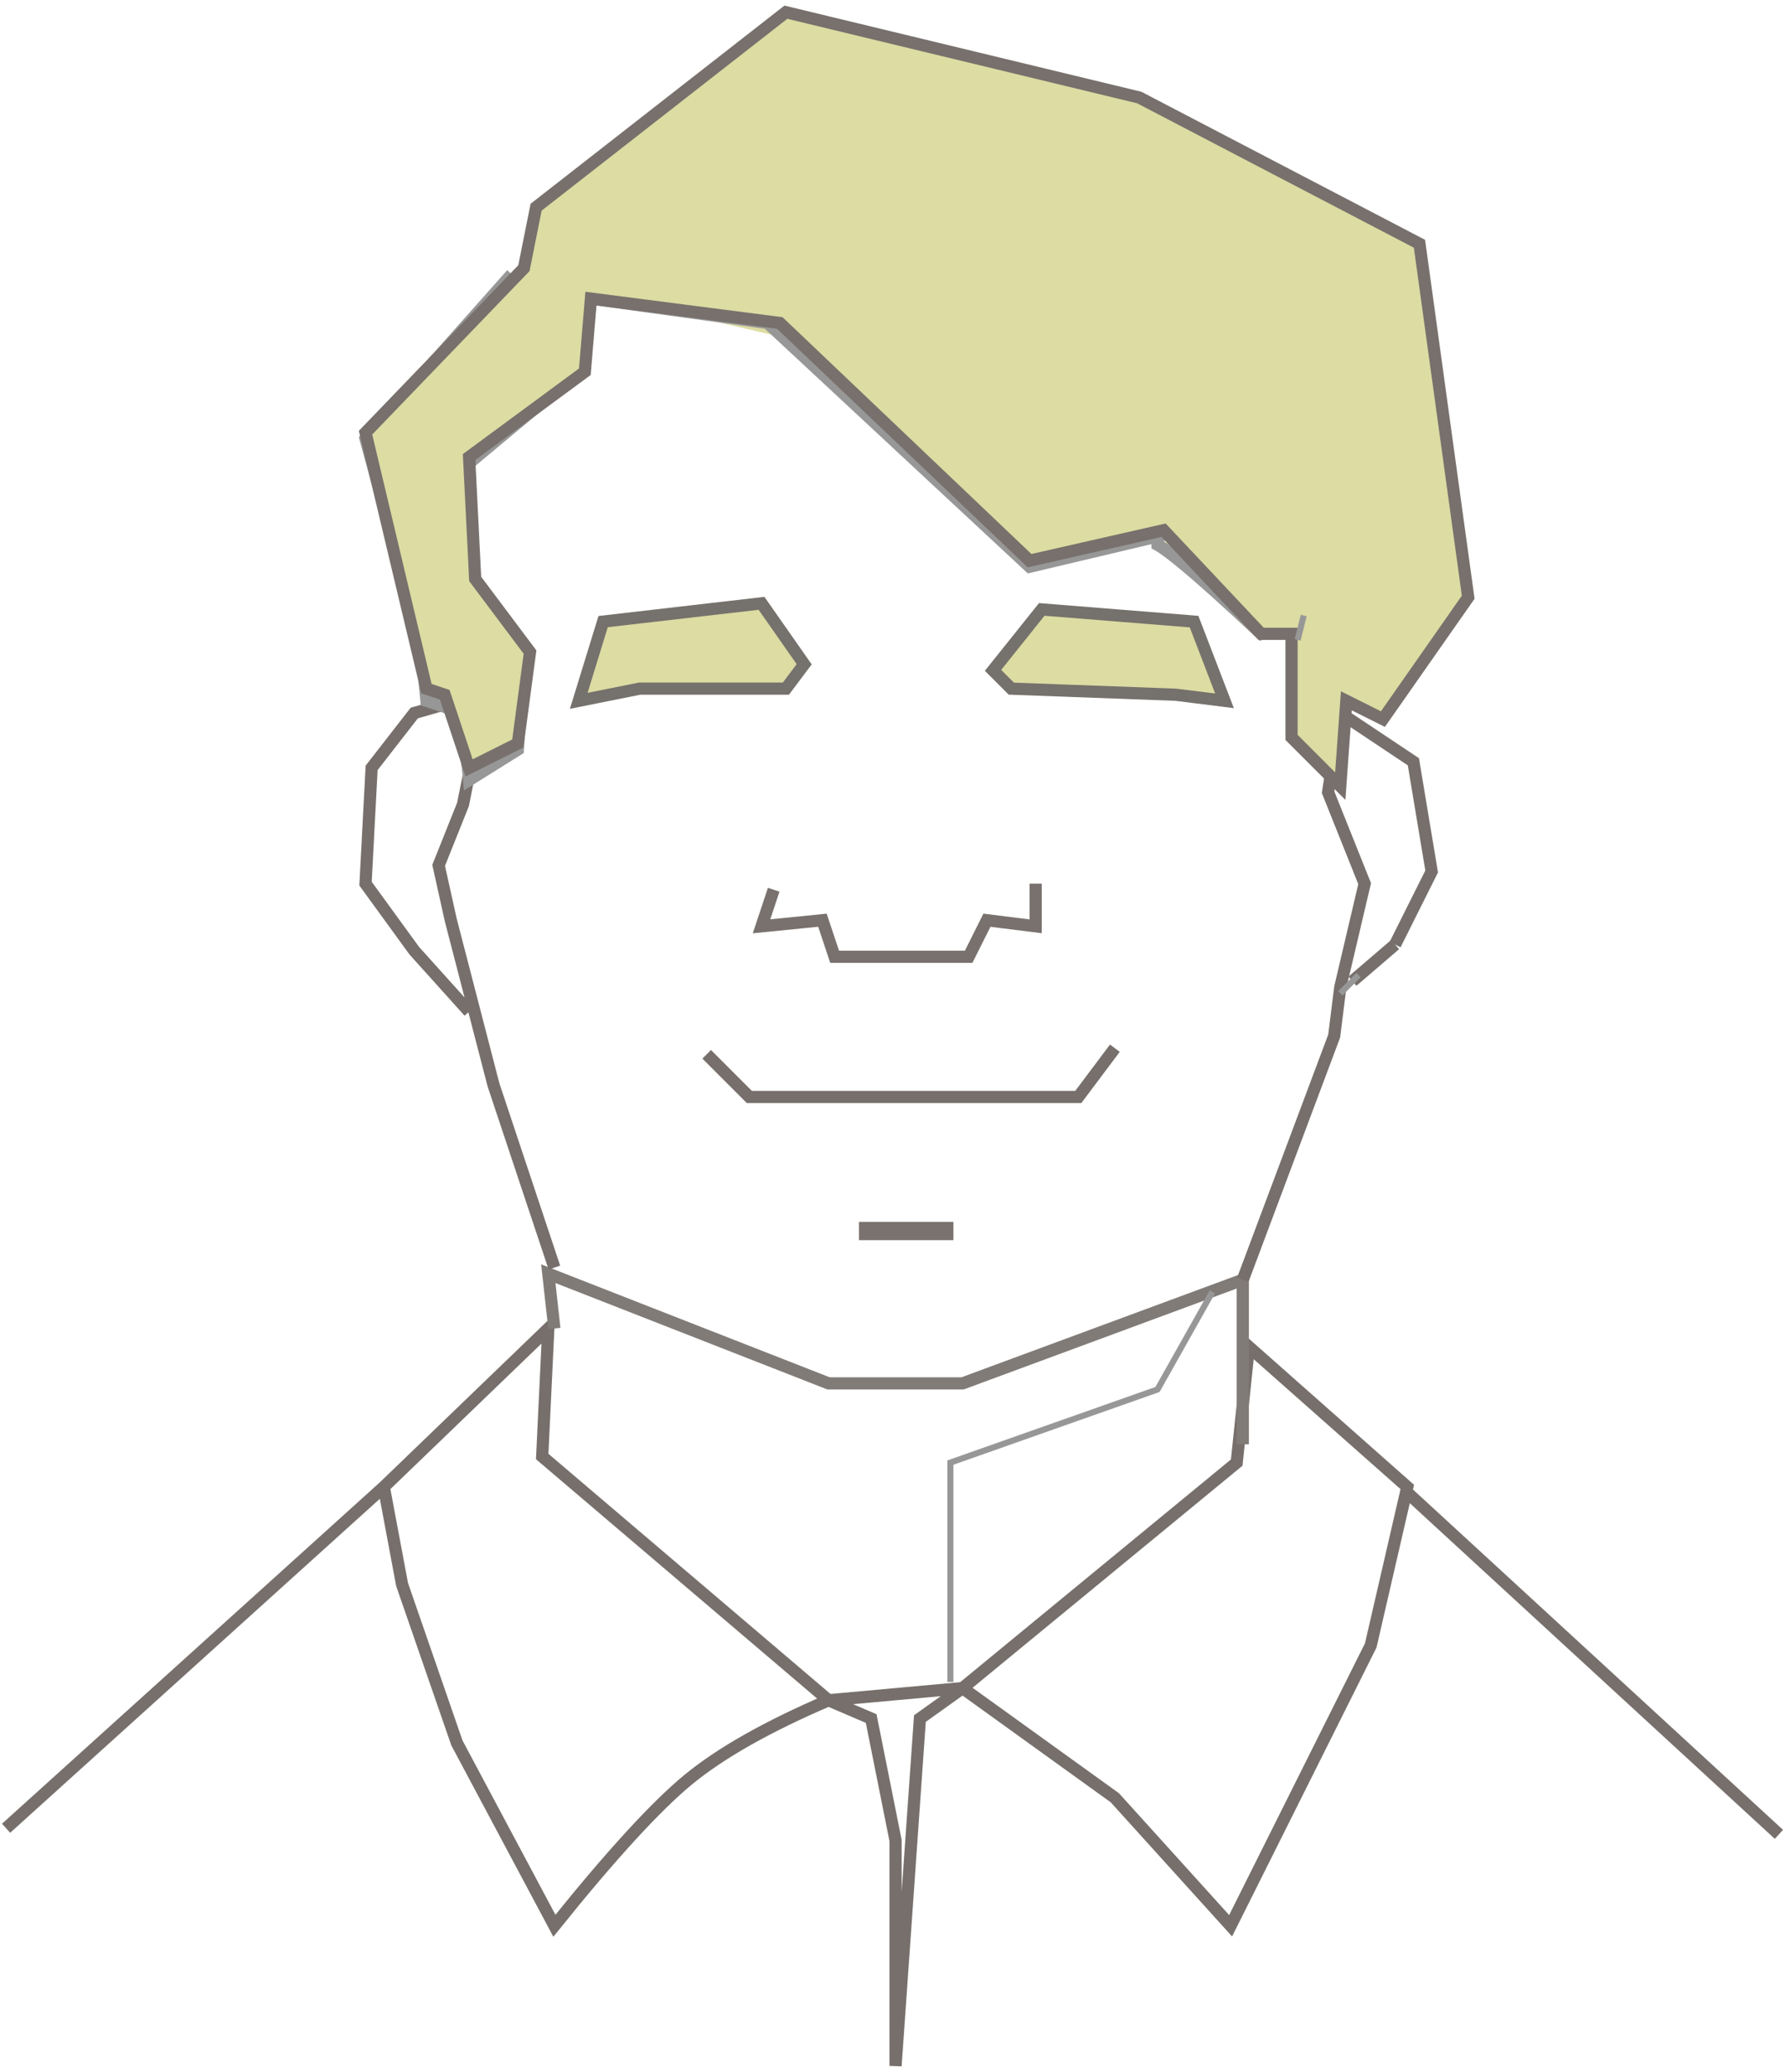 <?xml version="1.0" encoding="UTF-8"?>
<svg width="293px" height="340px" viewBox="0 0 293 340" version="1.1" xmlns="http://www.w3.org/2000/svg" xmlns:xlink="http://www.w3.org/1999/xlink">
    <!-- Generator: Sketch 44.1 (41455) - http://www.bohemiancoding.com/sketch -->
    <title>Person</title>
    <desc>Created with Sketch.</desc>
    <defs></defs>
    <g id="Page-1" stroke="none" stroke-width="1" fill="none" fill-rule="evenodd">
        <g id="Person" transform="translate(1, 2)">
            <g id="tee" stroke-width="1" fill-rule="evenodd" transform="translate(0, 216)" stroke="#766F6B">
                <path d="M229.825,26.758 L230,26 L204,3 L202,22 L157,59 L135,61 L142,64 L146,84 L146,121 L150,64 L157,59 L182,77 L201,98 L224,52 L229.825,26.758 L291,83 L229.825,26.758 Z" id="Path-2" stroke-width="2"></path>
                <path d="M0,82 L62,26 L65,42 L74,68 L90,98 C99.359,86.364 106.692,78.364 112,74 C117.308,69.636 124.975,65.302 135,61 L88,21 L89,0 L62,26 L0,82 Z" id="Path" stroke-width="2"></path>
            </g>
            <polyline id="Path-5" stroke="#817B77" stroke-width="2" points="90 216 89 207 135 225 157 225 203 208 203 235"></polyline>
            <polyline id="Path-6" stroke="#766F6B" stroke-width="2" points="90 206 80 176 75.645 159.204 75.002 156.72 73 149 71 140 75 130 76 125 74 113 67 115 60 124 59 143 67 154 76 164"></polyline>
            <polyline id="Path-7" stroke="#766F6B" stroke-width="2" points="203 208 218 168 219 160 223 143 217 128 219 115 231 123 234 141 228 153"></polyline>
            <path d="M67,154 L75,159" id="Path-8"></path>
            <path d="M228,153 L221,159" id="Path-9" stroke="#766F6B" stroke-width="2"></path>
            <path d="M222,158 L219,161" id="Path-10" stroke="#979797" stroke-width="1"></path>
            <polyline id="Path-11" stroke="#979797" stroke-width="1" points="155 274 155 238 189 226 198 210"></polyline>
            <polyline id="Path-12" stroke="#766F6B" stroke-width="2" points="115 171 122 178 176 178 182 170"></polyline>
            <path d="M140,200 L155.5,200" id="Path-13" stroke="#79726E" stroke-width="3"></path>
            <polyline id="Path-14" stroke="#78716D" stroke-width="2" points="126 144 124 150 134 149 136 155 158 155 161 149 169 150 169 143"></polyline>
            <polygon id="Path-15" stroke="#75716C" stroke-width="2" fill="#DCDCA3" fill-rule="evenodd" points="124 97 131 107 128 111 104 111 94 113 98 100"></polygon>
            <polygon id="Path-16" stroke="#75716C" stroke-width="2" fill="#DCDCA3" fill-rule="evenodd" points="162 108 165 111 192 112 200 113 195 100 170 98"></polygon>
            <g id="hair" stroke-width="1" fill-rule="evenodd" transform="translate(59, 0)">
                <polyline id="Path-17" stroke="#979797" stroke-width="2" fill="#DCDCA3" points="24 43 0 70 9 103 10 113 16 115 17 126 25 121 26 105 17 93 17 74 35 59 37 47 66 51 109 91 147 82 153 73"></polyline>
                <path d="M129,87 C130.333,87 136.333,92 147,102 L171,92 L174,85" id="Path-18" stroke="#979797" stroke-width="2" fill="#DCDCA3"></path>
                <polygon id="Path-19" stroke="#77706C" stroke-width="2" fill="#DCDCA3" points="152 102 152 119 160 127 161 113 167 116 181 96 173 38 127 14 69 0 28 32 26 42 0 69 10 111 13 112 17 124 25 120 27 105 18 93 17 73 36 59 37 47 68 51 109 90 131 85 147 102"></polygon>
                <path d="M153,103 L154,99" id="Path-20" stroke="#979797"></path>
            </g>
        </g>
    </g>
</svg>